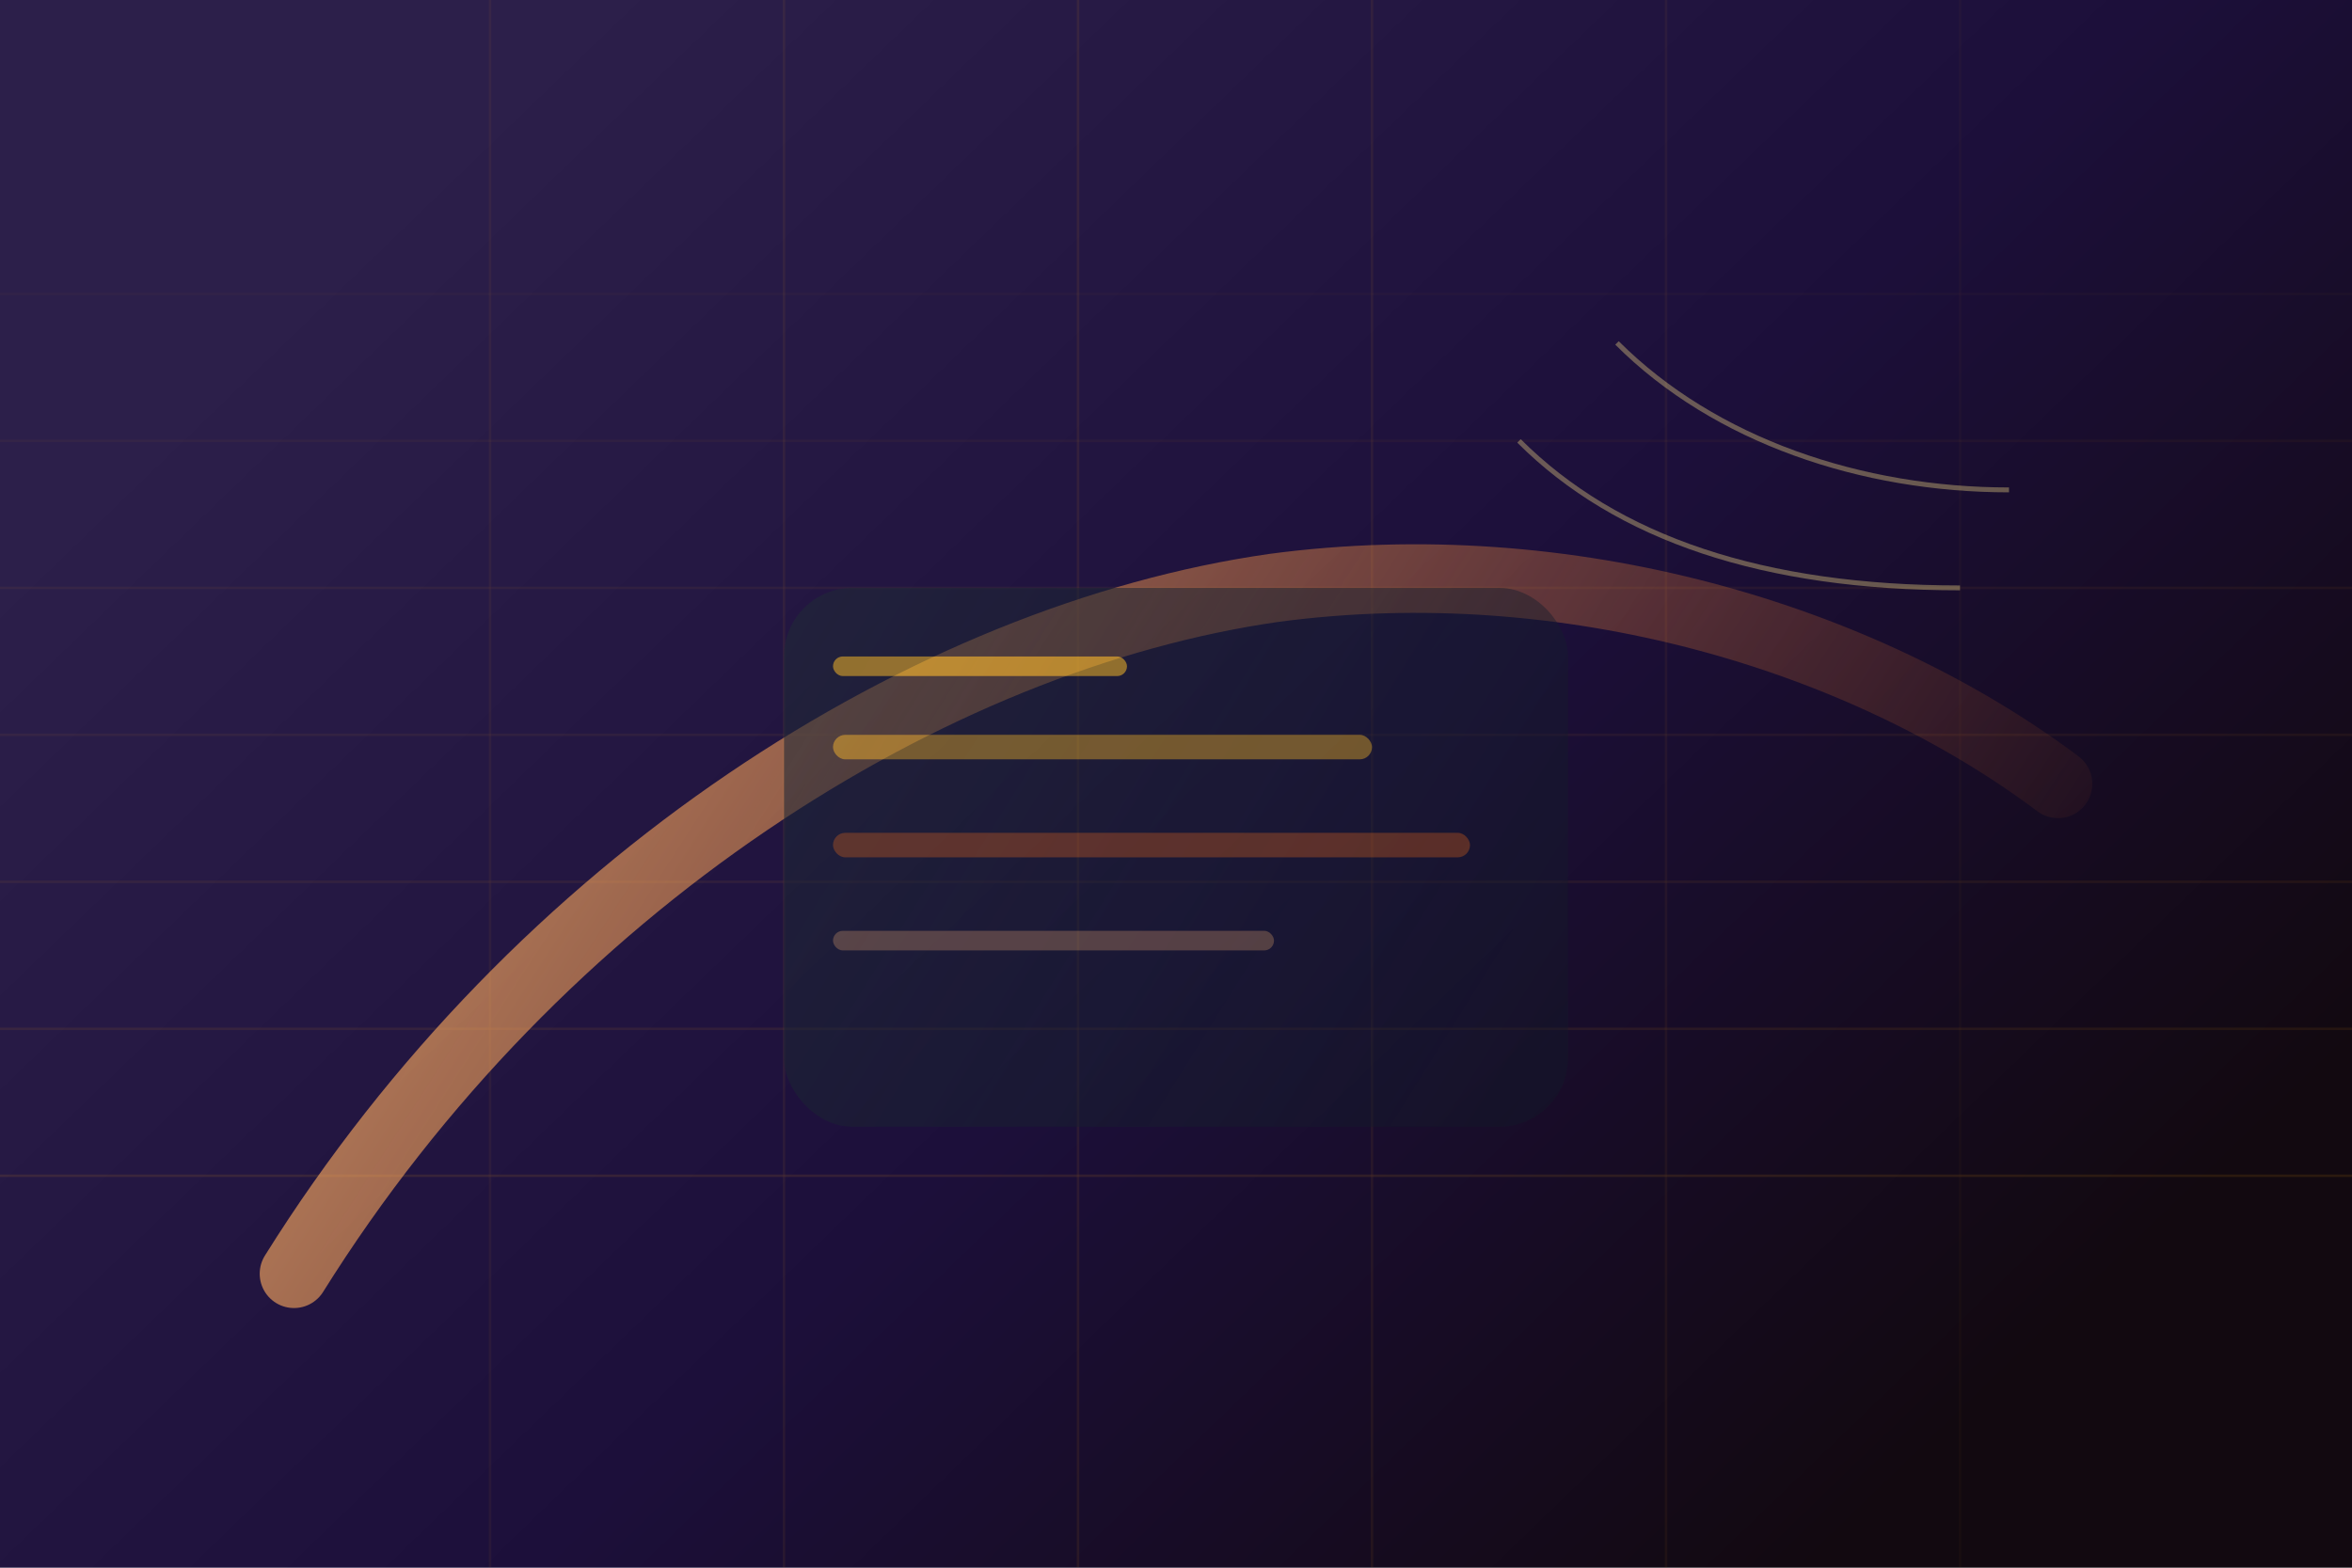 <svg width="960" height="640" viewBox="0 0 960 640" fill="none" xmlns="http://www.w3.org/2000/svg">
  <defs>
    <linearGradient id="gridBg" x1="200" y1="40" x2="760" y2="620" gradientUnits="userSpaceOnUse">
      <stop offset="0" stop-color="#2C1F4A" />
      <stop offset="0.55" stop-color="#1C0F3A" />
      <stop offset="1" stop-color="#120910" />
    </linearGradient>
    <linearGradient id="arc" x1="140" y1="160" x2="760" y2="560" gradientUnits="userSpaceOnUse">
      <stop offset="0" stop-color="#FDBA74" stop-opacity="0.8" />
      <stop offset="1" stop-color="#F97316" stop-opacity="0" />
    </linearGradient>
    <linearGradient id="panel" x1="320" y1="260" x2="640" y2="460" gradientUnits="userSpaceOnUse">
      <stop offset="0" stop-color="#1F2937" stop-opacity="0.9" />
      <stop offset="1" stop-color="#111827" stop-opacity="0.6" />
    </linearGradient>
  </defs>
  <rect width="960" height="640" fill="url(#gridBg)" />
  <g opacity="0.28" stroke="#F59E0B">
    <path d="M0 480H960" stroke-opacity="0.4" />
    <path d="M0 420H960" stroke-opacity="0.3" />
    <path d="M0 360H960" stroke-opacity="0.25" />
    <path d="M0 300H960" stroke-opacity="0.2" />
    <path d="M0 240H960" stroke-opacity="0.2" />
    <path d="M0 180H960" stroke-opacity="0.15" />
    <path d="M0 120H960" stroke-opacity="0.1" />
    <path d="M200 0V640" stroke-opacity="0.2" />
    <path d="M320 0V640" stroke-opacity="0.25" />
    <path d="M440 0V640" stroke-opacity="0.3" />
    <path d="M560 0V640" stroke-opacity="0.25" />
    <path d="M680 0V640" stroke-opacity="0.2" />
    <path d="M800 0V640" stroke-opacity="0.1" />
  </g>
  <path d="M120 520C220 360 380 260 520 240C640 224 760 260 840 320" stroke="url(#arc)" stroke-width="28" stroke-linecap="round" />
  <g opacity="0.65">
    <rect x="320" y="240" width="320" height="220" rx="28" fill="url(#panel)" />
    <rect x="340" y="268" width="120" height="8" rx="4" fill="#FBBF24" fill-opacity="0.8" />
    <rect x="340" y="300" width="220" height="10" rx="5" fill="#FBBF24" fill-opacity="0.6" />
    <rect x="340" y="340" width="260" height="10" rx="5" fill="#F97316" fill-opacity="0.45" />
    <rect x="340" y="380" width="180" height="8" rx="4" fill="#FDBA74" fill-opacity="0.4" />
  </g>
  <g opacity="0.35" stroke="#FDE68A" stroke-width="2">
    <path d="M620 180C660 220 720 240 800 240" />
    <path d="M660 140C700 180 760 200 820 200" />
  </g>
</svg>
